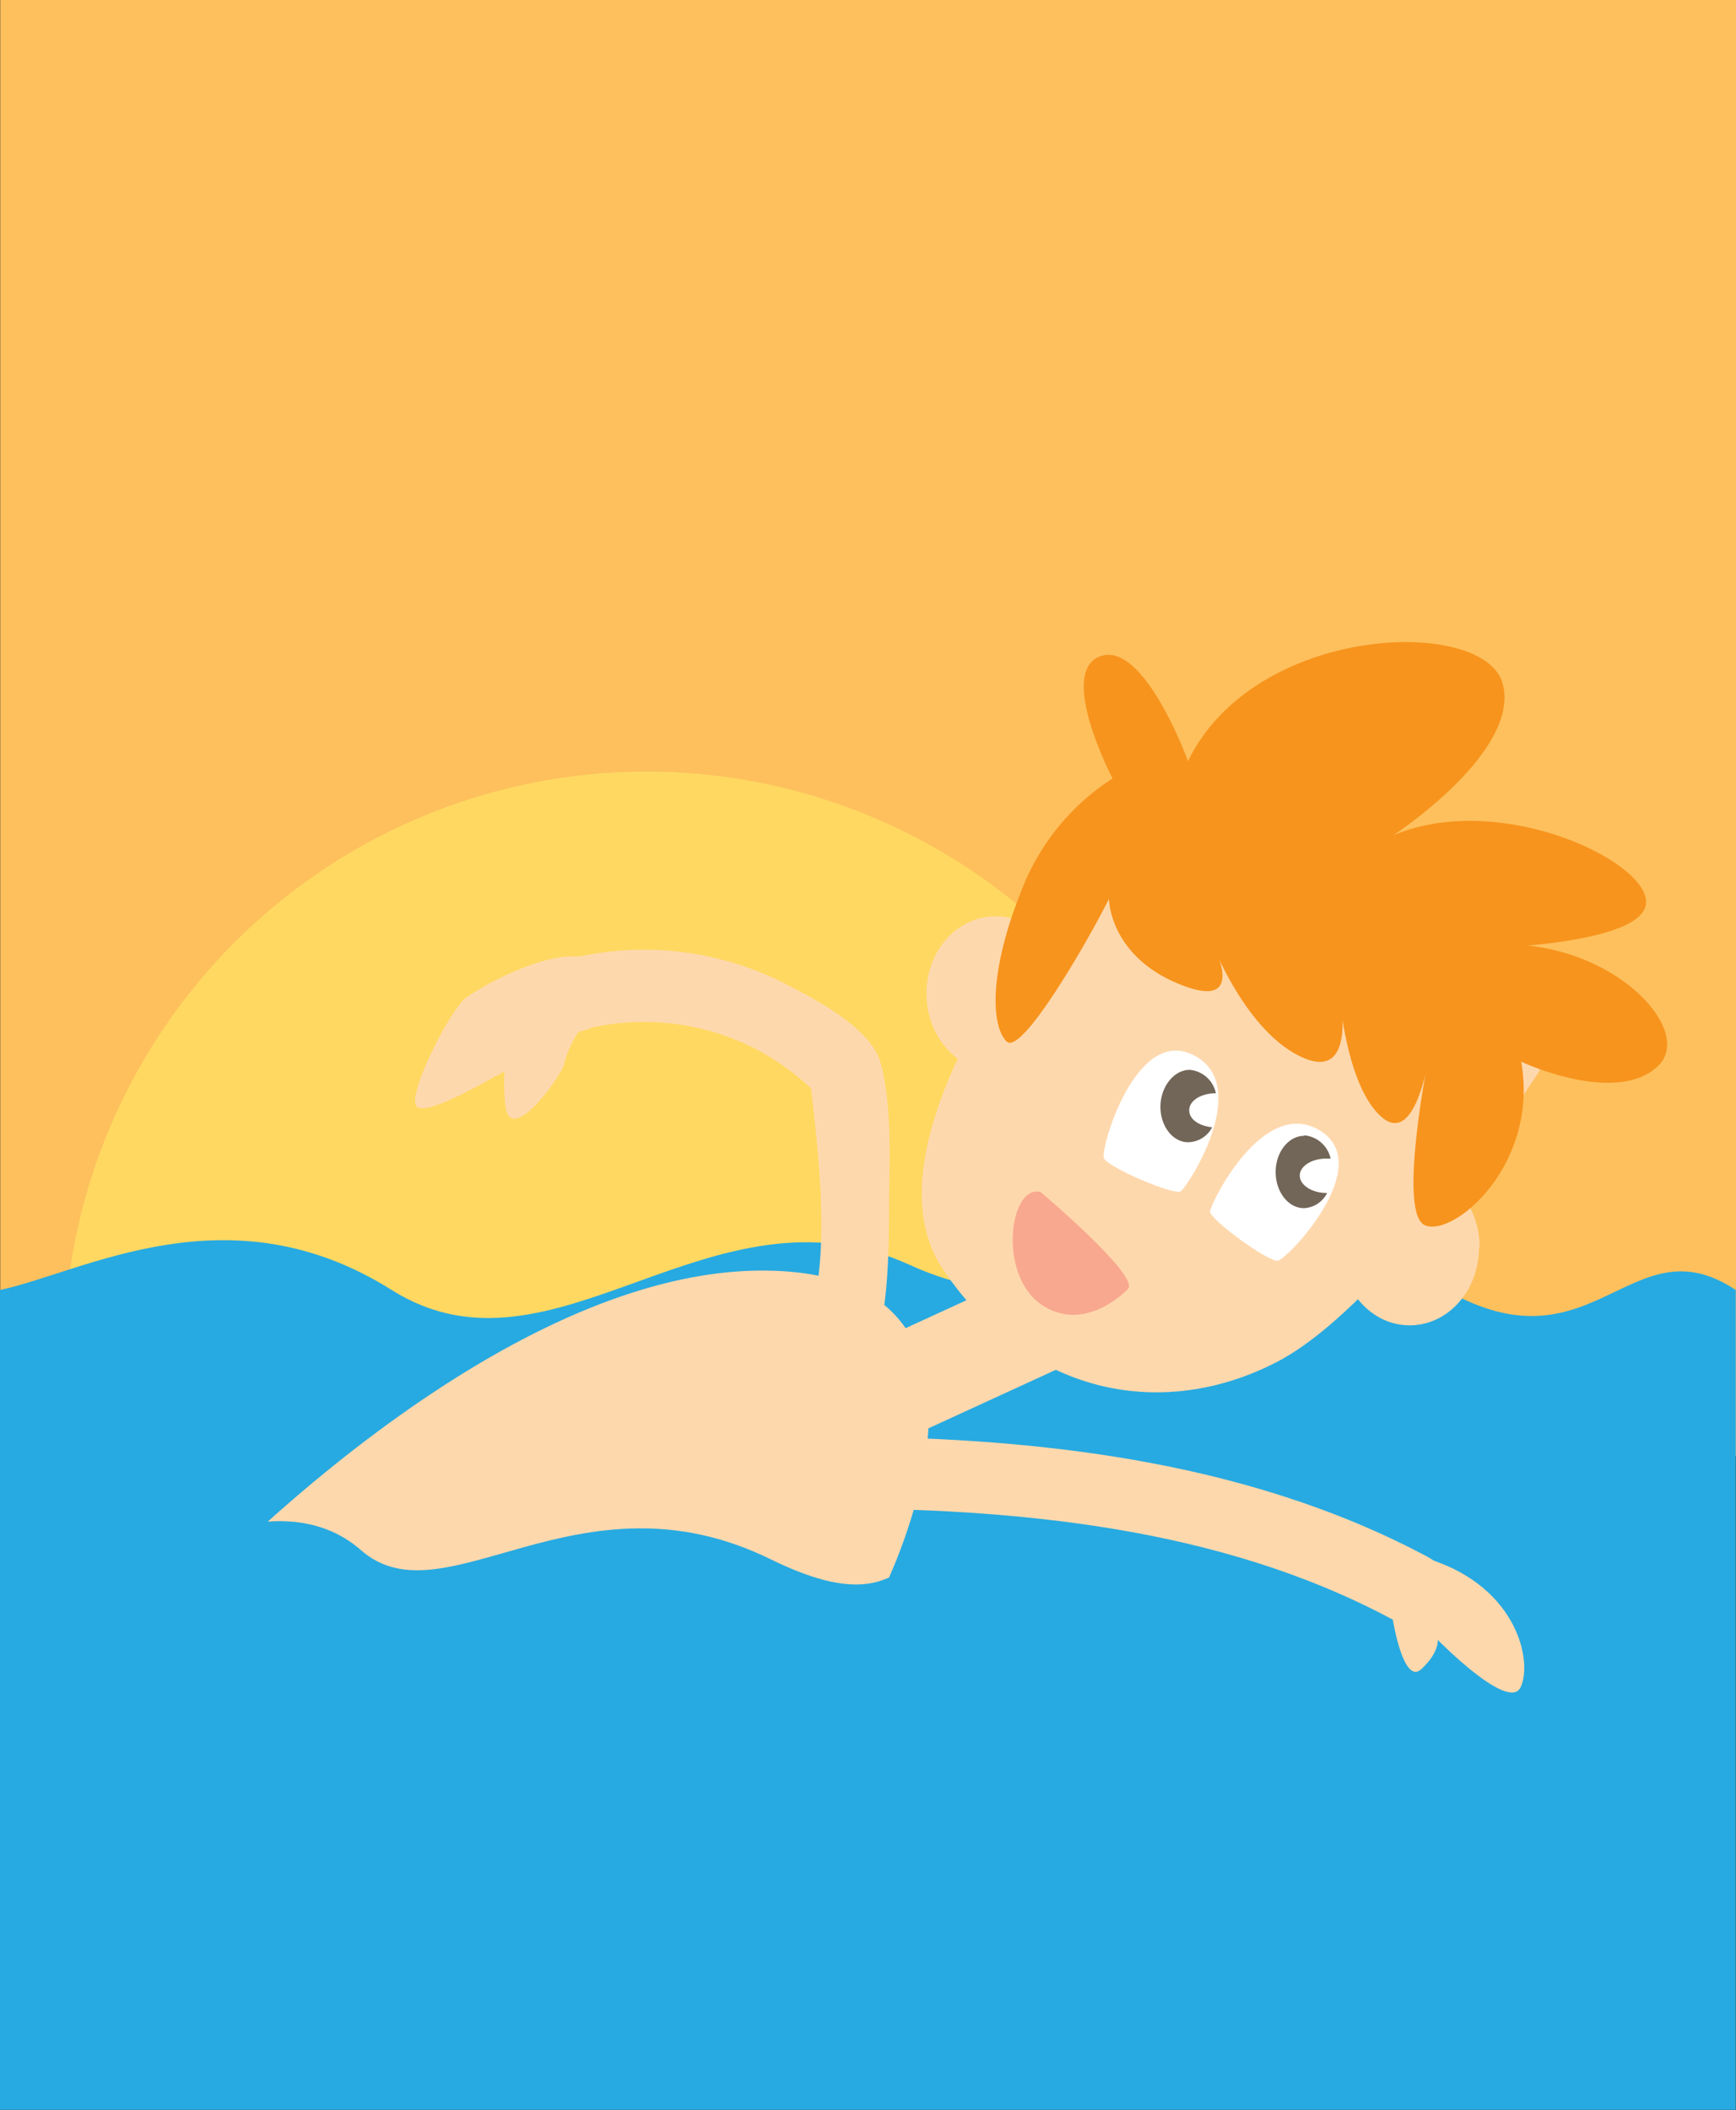 <svg xmlns="http://www.w3.org/2000/svg" viewBox="0 0 144.02 175.04">
  <rect x="0" y="0" width="144.02" height="175.04" fill="#333333" stroke="none"/>
  <g id="Layer_2" data-name="Layer 2">
    <g id="Layer_1-2" data-name="Layer 1">
      <path fill="#fdc05d" d="M.02 0h144v120.78H.02z"/>
      <path d="M102 112.36A48.35 48.35 0 1153.6 64a48.35 48.35 0 0148.4 48.36" fill="#ffd861"/>
      <path d="M0 107c7-1.5 19-8.5 32.5 0s26.5-9.63 43-2.07 29.5-7.74 43 1.17 16.5-5.1 25.5.9v68H0z" fill="#27aae1"/>
      <path d="M88.32 73.9S71 94.59 78.24 105.3s18.5 12.47 27.76 7.63 21.7-24.07 21.7-24.07c2-6.11-22.19-34.09-39.38-15" fill="#fed8ad"/>
      <path d="M88.35 82.41c0 3.56-2.57 6.45-5.74 6.45s-5.75-2.86-5.75-6.45S79.43 76 82.61 76s5.74 2.89 5.74 6.45M122.7 103.48c0 3.56-2.57 6.45-5.75 6.45s-5.74-2.89-5.74-6.45S113.78 97 117 97s5.75 2.89 5.75 6.46" fill="#fed8ad"/>
      <path transform="rotate(-24.67 81.192 111.983)" fill="#fed8ad" d="M74.48 107.8h13.41v8.34H74.48z"/>
      <path d="M71.13 115.53c2.52-4.5 2.59-10.13 2.63-15.16 0-3.81.31-8.49-.71-12.23-.83-3-5.83-5.47-8.26-6.72a25.69 25.69 0 00-20.21-1.07c-3.62 1.24-2.06 7 1.59 5.76a20.27 20.27 0 0116.51.89 21.24 21.24 0 014 2.73c1.91 1.62.68 1.29.49-.59.72 6.9 2.28 17.06-1.24 23.33-1.88 3.37 3.28 6.38 5.16 3" fill="#fed8ad"/>
      <path d="M46.8 88.25a8.48 8.48 0 011.2-2.67c.1 0 .84-.26.94-.25a54.37 54.37 0 01-.65-6h-1c-2.58.07-6.45 1.93-8.58 3.39-1.29.88-4.88 7.92-4.18 9s6.44-2.44 7.32-2.84a16 16 0 00.08 2.83c.38 3.43 4.59-2.33 4.89-3.49M15.42 132.8l57.93-1.09s13-26-9.71-26.32-48.22 27.41-48.22 27.41" fill="#fed8ad"/>
      <path d="M68.13 125.1c16 0 33 1.52 47.32 9.19 3.39 1.82 6.41-3.34 3-5.15-15.3-8.18-33.23-10-50.33-10-3.85 0-3.85 6 0 6" fill="#fed8ad"/>
      <path d="M115.55 134.34s.87 5.48 2.36 4.11 1.37-2.43 1.37-2.43 5.87 6 6.87 3.93-.2-8.24-7.52-10.61" fill="#fed8ad"/>
      <path d="M92 74.55s0 4.76 5.94 7.12 2.47-3.79 2.47-3.79 2.82 7.63 7.6 9.81 3.08-5.58 3.08-5.58.49 7.87 3.52 10.53 4.08-5.88 4.08-5.88-2.85 13.8-.49 14.86 9.51-5 8-13.56c0 0 7.79 3.67 11.32.39s-5.35-12-16-9.73c0 0 14.16-.14 15-3.58s-11.93-9.68-20.94-5.85c0 0 10.58-6.91 9.09-12.56s-20.61-5-26.11 6.41c0 0-3.63-10-7.26-8.71s1 10.14 1 10.14A19.22 19.22 0 0084.69 74C82 80.74 82.25 85.11 83.5 86.38s6.89-8.56 8.5-11.83" fill="#f7941d"/>
      <path d="M106 104.57c-.84.08-5.61-3.42-5.61-4.07s4.42-9.62 9.12-6.72-2.74 10.72-3.51 10.79M91.58 96.07c.36.77 5.8 3.09 6.36 2.75s6-8.7 1.14-11.27-7.83 7.83-7.5 8.52" fill="#fff"/>
      <path d="M108.2 94.17a2.46 2.46 0 012.19 1.93h-.37c-1.21 0-2.19.63-2.19 1.41s1 1.43 2.17 1.44h.1a2.26 2.26 0 01-1.92 1.26c-1.31 0-2.35-1.35-2.35-3s1.07-3 2.37-3M98.72 88.74a2.44 2.44 0 012.15 1.94c-1.2 0-2.19.59-2.21 1.38s.82 1.33 1.9 1.44a2.27 2.27 0 01-2 1.24c-1.3 0-2.32-1.39-2.29-3s1.12-3 2.42-3" fill="#726658"/>
      <path d="M86.35 98.88c-2.6-.71-3.61 6.86.06 9.34s7.19-1.33 7.19-1.33c.86-1.16-7.25-8-7.25-8" fill="#f8a88e"/>
      <path d="M5.82 134.87c5.24-5.66 17.2-12.38 24.13-6.29s18.05-7.08 34 .76 8.82-9.94 26.23 3.46S58.7 149.36 26 141.38" fill="#27aae1"/>
    </g>
  </g>
</svg>
